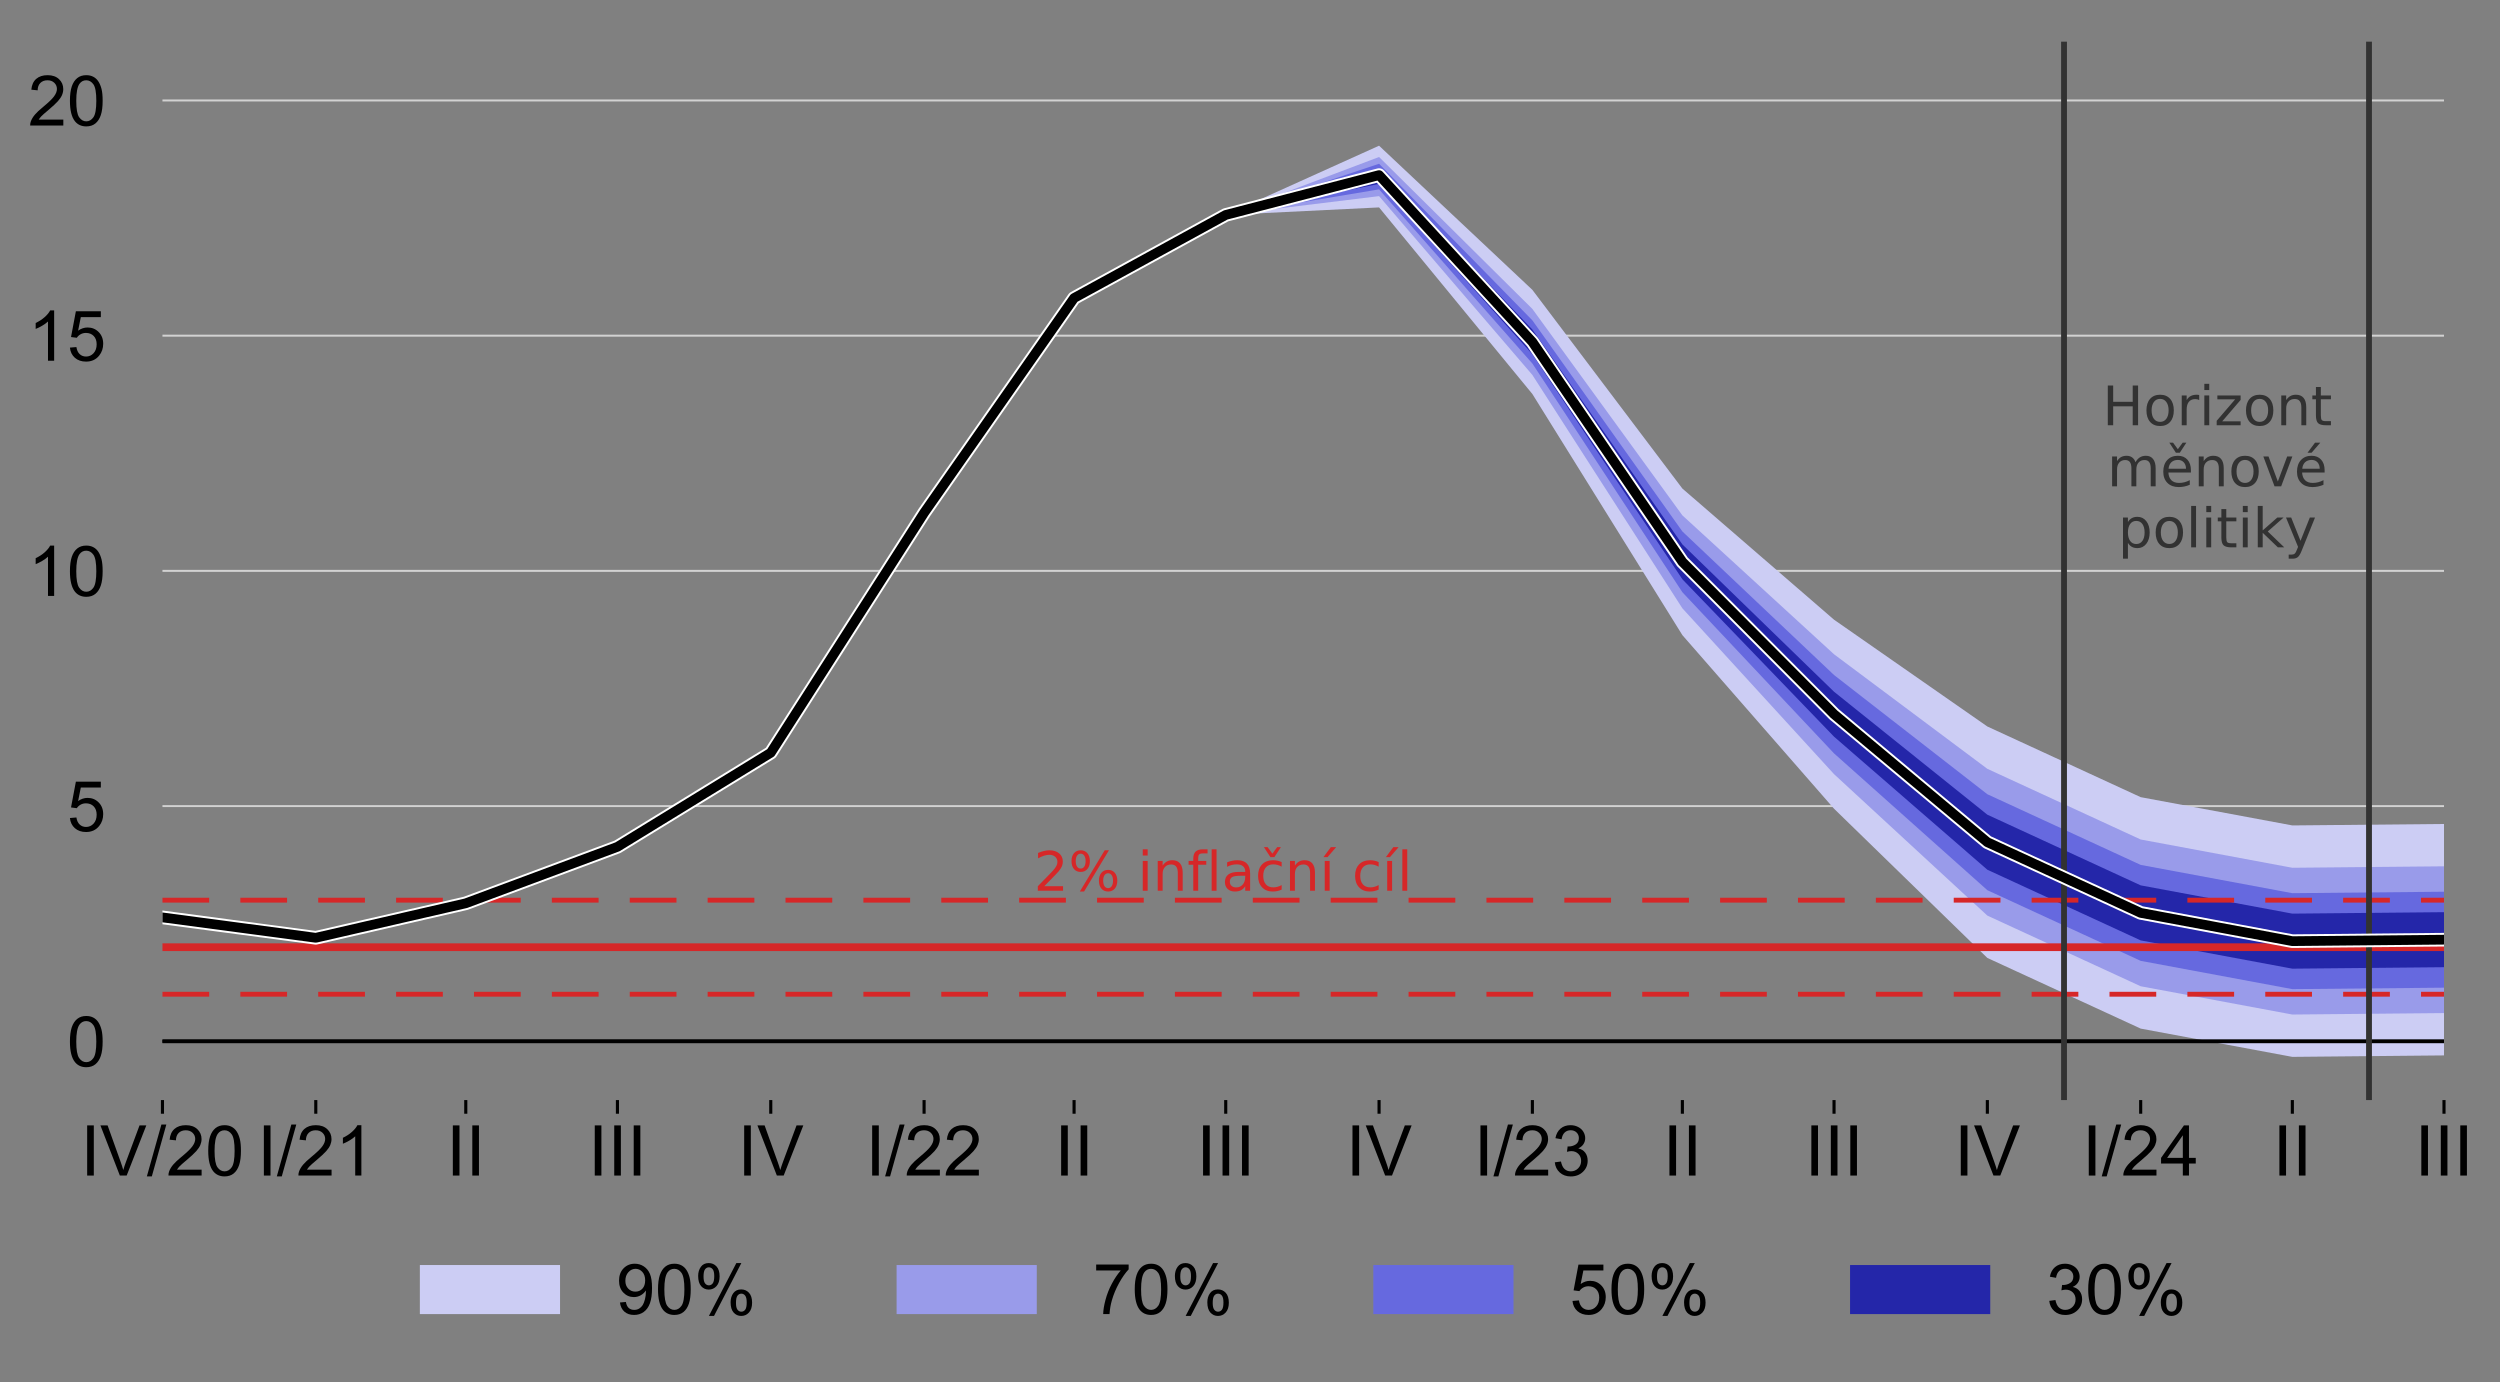 <?xml version="1.0" encoding="utf-8" standalone="no"?>
<!DOCTYPE svg PUBLIC "-//W3C//DTD SVG 1.1//EN"
  "http://www.w3.org/Graphics/SVG/1.1/DTD/svg11.dtd">
<!-- Created with matplotlib (http://matplotlib.org/) -->
<svg height="355pt" version="1.1" viewBox="0 0 642 355" width="642pt" xmlns="http://www.w3.org/2000/svg" xmlns:xlink="http://www.w3.org/1999/xlink">
 <rect x="0" y="0" width="642" height="355" fill="#808080" stroke="none"/>
 <defs>
  <style type="text/css">
*{stroke-linecap:butt;stroke-linejoin:round;}
  </style>
 </defs>
 <g id="figure_1">
  <g id="patch_1">
   <path d="M -0 355.437 
L 642.32 355.437 
L 642.32 0 
L -0 0 
z
" style="fill:none;"/>
  </g>
  <g id="axes_1">
   <g id="patch_2">
    <path d="M 41.719 282.5 
L 627.619 282.5 
L 627.619 10.7 
L 41.719 10.7 
z
" style="fill:none;"/>
   </g>
   <g id="matplotlib.axis_1">
    <g id="xtick_1">
     <g id="line2d_1">
      <defs>
       <path d="M 0 0 
L 0 3.5 
" id="m2a155da977" style="stroke:#000000;stroke-width:0.8;"/>
      </defs>
      <g>
       <use style="stroke:#000000;stroke-width:0.8;" x="41.719" xlink:href="#m2a155da977" y="282.5"/>
      </g>
     </g>
     <g id="text_1">
      <!-- IV/20 -->
      <defs>
       <path d="M 9.328 0 
L 9.328 71.578 
L 18.797 71.578 
L 18.797 0 
z
" id="ArialMT-49"/>
       <path d="M 28.172 0 
L 0.438 71.578 
L 10.688 71.578 
L 29.297 19.578 
Q 31.547 13.328 33.062 7.859 
Q 34.719 13.719 36.922 19.578 
L 56.25 71.578 
L 65.922 71.578 
L 37.891 0 
z
" id="ArialMT-56"/>
       <path d="M 0 -1.219 
L 20.75 72.797 
L 27.781 72.797 
L 7.078 -1.219 
z
" id="ArialMT-2f"/>
       <path d="M 50.344 8.453 
L 50.344 0 
L 3.031 0 
Q 2.938 3.172 4.047 6.109 
Q 5.859 10.938 9.828 15.625 
Q 13.812 20.312 21.344 26.469 
Q 33.016 36.031 37.109 41.625 
Q 41.219 47.219 41.219 52.203 
Q 41.219 57.422 37.469 61 
Q 33.734 64.594 27.734 64.594 
Q 21.391 64.594 17.578 60.781 
Q 13.766 56.984 13.719 50.25 
L 4.688 51.172 
Q 5.609 61.281 11.656 66.578 
Q 17.719 71.875 27.938 71.875 
Q 38.234 71.875 44.234 66.156 
Q 50.25 60.453 50.25 52 
Q 50.25 47.703 48.484 43.547 
Q 46.734 39.406 42.656 34.812 
Q 38.578 30.219 29.109 22.219 
Q 21.188 15.578 18.938 13.203 
Q 16.703 10.844 15.234 8.453 
z
" id="ArialMT-32"/>
       <path d="M 4.156 35.297 
Q 4.156 48 6.766 55.734 
Q 9.375 63.484 14.516 67.672 
Q 19.672 71.875 27.484 71.875 
Q 33.25 71.875 37.594 69.547 
Q 41.938 67.234 44.766 62.859 
Q 47.609 58.5 49.219 52.219 
Q 50.828 45.953 50.828 35.297 
Q 50.828 22.703 48.234 14.969 
Q 45.656 7.234 40.5 3 
Q 35.359 -1.219 27.484 -1.219 
Q 17.141 -1.219 11.234 6.203 
Q 4.156 15.141 4.156 35.297 
M 13.188 35.297 
Q 13.188 17.672 17.312 11.828 
Q 21.438 6 27.484 6 
Q 33.547 6 37.672 11.859 
Q 41.797 17.719 41.797 35.297 
Q 41.797 52.984 37.672 58.781 
Q 33.547 64.594 27.391 64.594 
Q 21.344 64.594 17.719 59.469 
Q 13.188 52.938 13.188 35.297 
" id="ArialMT-30"/>
      </defs>
      <g transform="translate(20.706 301.884)scale(0.18 -0.18)">
       <use xlink:href="#ArialMT-49"/>
       <use x="27.783" xlink:href="#ArialMT-56"/>
       <use x="94.482" xlink:href="#ArialMT-2f"/>
       <use x="122.266" xlink:href="#ArialMT-32"/>
       <use x="177.881" xlink:href="#ArialMT-30"/>
      </g>
     </g>
    </g>
    <g id="xtick_2">
     <g id="line2d_2">
      <g>
       <use style="stroke:#000000;stroke-width:0.8;" x="81.093" xlink:href="#m2a155da977" y="282.5"/>
      </g>
     </g>
     <g id="text_2">
      <!-- I/21 -->
      <defs>
       <path d="M 37.25 0 
L 28.469 0 
L 28.469 56 
Q 25.297 52.984 20.141 49.953 
Q 14.984 46.922 10.891 45.406 
L 10.891 53.906 
Q 18.266 57.375 23.781 62.297 
Q 29.297 67.234 31.594 71.875 
L 37.25 71.875 
z
" id="ArialMT-31"/>
      </defs>
      <g transform="translate(66.083 301.884)scale(0.18 -0.18)">
       <use xlink:href="#ArialMT-49"/>
       <use x="27.783" xlink:href="#ArialMT-2f"/>
       <use x="55.566" xlink:href="#ArialMT-32"/>
       <use x="111.182" xlink:href="#ArialMT-31"/>
      </g>
     </g>
    </g>
    <g id="xtick_3">
     <g id="line2d_3">
      <g>
       <use style="stroke:#000000;stroke-width:0.8;" x="119.611" xlink:href="#m2a155da977" y="282.5"/>
      </g>
     </g>
     <g id="text_3">
      <!-- II -->
      <g transform="translate(114.61 301.884)scale(0.18 -0.18)">
       <use xlink:href="#ArialMT-49"/>
       <use x="27.783" xlink:href="#ArialMT-49"/>
      </g>
     </g>
    </g>
    <g id="xtick_4">
     <g id="line2d_4">
      <g>
       <use style="stroke:#000000;stroke-width:0.8;" x="158.557" xlink:href="#m2a155da977" y="282.5"/>
      </g>
     </g>
     <g id="text_4">
      <!-- III -->
      <g transform="translate(151.056 301.884)scale(0.18 -0.18)">
       <use xlink:href="#ArialMT-49"/>
       <use x="27.783" xlink:href="#ArialMT-49"/>
       <use x="55.566" xlink:href="#ArialMT-49"/>
      </g>
     </g>
    </g>
    <g id="xtick_5">
     <g id="line2d_5">
      <g>
       <use style="stroke:#000000;stroke-width:0.8;" x="197.931" xlink:href="#m2a155da977" y="282.5"/>
      </g>
     </g>
     <g id="text_5">
      <!-- IV -->
      <g transform="translate(189.427 301.884)scale(0.18 -0.18)">
       <use xlink:href="#ArialMT-49"/>
       <use x="27.783" xlink:href="#ArialMT-56"/>
      </g>
     </g>
    </g>
    <g id="xtick_6">
     <g id="line2d_6">
      <g>
       <use style="stroke:#000000;stroke-width:0.8;" x="237.305" xlink:href="#m2a155da977" y="282.5"/>
      </g>
     </g>
     <g id="text_6">
      <!-- I/22 -->
      <g transform="translate(222.294 301.884)scale(0.18 -0.18)">
       <use xlink:href="#ArialMT-49"/>
       <use x="27.783" xlink:href="#ArialMT-2f"/>
       <use x="55.566" xlink:href="#ArialMT-32"/>
       <use x="111.182" xlink:href="#ArialMT-32"/>
      </g>
     </g>
    </g>
    <g id="xtick_7">
     <g id="line2d_7">
      <g>
       <use style="stroke:#000000;stroke-width:0.8;" x="275.823" xlink:href="#m2a155da977" y="282.5"/>
      </g>
     </g>
     <g id="text_7">
      <!-- II -->
      <g transform="translate(270.822 301.884)scale(0.18 -0.18)">
       <use xlink:href="#ArialMT-49"/>
       <use x="27.783" xlink:href="#ArialMT-49"/>
      </g>
     </g>
    </g>
    <g id="xtick_8">
     <g id="line2d_8">
      <g>
       <use style="stroke:#000000;stroke-width:0.8;" x="314.768" xlink:href="#m2a155da977" y="282.5"/>
      </g>
     </g>
     <g id="text_8">
      <!-- III -->
      <g transform="translate(307.268 301.884)scale(0.18 -0.18)">
       <use xlink:href="#ArialMT-49"/>
       <use x="27.783" xlink:href="#ArialMT-49"/>
       <use x="55.566" xlink:href="#ArialMT-49"/>
      </g>
     </g>
    </g>
    <g id="xtick_9">
     <g id="line2d_9">
      <g>
       <use style="stroke:#000000;stroke-width:0.8;" x="354.142" xlink:href="#m2a155da977" y="282.5"/>
      </g>
     </g>
     <g id="text_9">
      <!-- IV -->
      <g transform="translate(345.639 301.884)scale(0.18 -0.18)">
       <use xlink:href="#ArialMT-49"/>
       <use x="27.783" xlink:href="#ArialMT-56"/>
      </g>
     </g>
    </g>
    <g id="xtick_10">
     <g id="line2d_10">
      <g>
       <use style="stroke:#000000;stroke-width:0.8;" x="393.516" xlink:href="#m2a155da977" y="282.5"/>
      </g>
     </g>
     <g id="text_10">
      <!-- I/23 -->
      <defs>
       <path d="M 4.203 18.891 
L 12.984 20.062 
Q 14.5 12.594 18.141 9.297 
Q 21.781 6 27 6 
Q 33.203 6 37.469 10.297 
Q 41.75 14.594 41.75 20.953 
Q 41.75 27 37.797 30.922 
Q 33.844 34.859 27.734 34.859 
Q 25.25 34.859 21.531 33.891 
L 22.516 41.609 
Q 23.391 41.5 23.922 41.5 
Q 29.547 41.5 34.031 44.422 
Q 38.531 47.359 38.531 53.469 
Q 38.531 58.297 35.25 61.469 
Q 31.984 64.656 26.812 64.656 
Q 21.688 64.656 18.266 61.422 
Q 14.844 58.203 13.875 51.766 
L 5.078 53.328 
Q 6.688 62.156 12.391 67.016 
Q 18.109 71.875 26.609 71.875 
Q 32.469 71.875 37.391 69.359 
Q 42.328 66.844 44.938 62.5 
Q 47.562 58.156 47.562 53.266 
Q 47.562 48.641 45.062 44.828 
Q 42.578 41.016 37.703 38.766 
Q 44.047 37.312 47.562 32.688 
Q 51.078 28.078 51.078 21.141 
Q 51.078 11.766 44.234 5.25 
Q 37.406 -1.266 26.953 -1.266 
Q 17.531 -1.266 11.297 4.344 
Q 5.078 9.969 4.203 18.891 
" id="ArialMT-33"/>
      </defs>
      <g transform="translate(378.506 301.884)scale(0.18 -0.18)">
       <use xlink:href="#ArialMT-49"/>
       <use x="27.783" xlink:href="#ArialMT-2f"/>
       <use x="55.566" xlink:href="#ArialMT-32"/>
       <use x="111.182" xlink:href="#ArialMT-33"/>
      </g>
     </g>
    </g>
    <g id="xtick_11">
     <g id="line2d_11">
      <g>
       <use style="stroke:#000000;stroke-width:0.8;" x="432.034" xlink:href="#m2a155da977" y="282.5"/>
      </g>
     </g>
     <g id="text_11">
      <!-- II -->
      <g transform="translate(427.033 301.884)scale(0.18 -0.18)">
       <use xlink:href="#ArialMT-49"/>
       <use x="27.783" xlink:href="#ArialMT-49"/>
      </g>
     </g>
    </g>
    <g id="xtick_12">
     <g id="line2d_12">
      <g>
       <use style="stroke:#000000;stroke-width:0.8;" x="470.98" xlink:href="#m2a155da977" y="282.5"/>
      </g>
     </g>
     <g id="text_12">
      <!-- III -->
      <g transform="translate(463.479 301.884)scale(0.18 -0.18)">
       <use xlink:href="#ArialMT-49"/>
       <use x="27.783" xlink:href="#ArialMT-49"/>
       <use x="55.566" xlink:href="#ArialMT-49"/>
      </g>
     </g>
    </g>
    <g id="xtick_13">
     <g id="line2d_13">
      <g>
       <use style="stroke:#000000;stroke-width:0.8;" x="510.354" xlink:href="#m2a155da977" y="282.5"/>
      </g>
     </g>
     <g id="text_13">
      <!-- IV -->
      <g transform="translate(501.85 301.884)scale(0.18 -0.18)">
       <use xlink:href="#ArialMT-49"/>
       <use x="27.783" xlink:href="#ArialMT-56"/>
      </g>
     </g>
    </g>
    <g id="xtick_14">
     <g id="line2d_14">
      <g>
       <use style="stroke:#000000;stroke-width:0.8;" x="549.728" xlink:href="#m2a155da977" y="282.5"/>
      </g>
     </g>
     <g id="text_14">
      <!-- I/24 -->
      <defs>
       <path d="M 32.328 0 
L 32.328 17.141 
L 1.266 17.141 
L 1.266 25.203 
L 33.938 71.578 
L 41.109 71.578 
L 41.109 25.203 
L 50.781 25.203 
L 50.781 17.141 
L 41.109 17.141 
L 41.109 0 
z
M 32.328 25.203 
L 32.328 57.469 
L 9.906 25.203 
z
" id="ArialMT-34"/>
      </defs>
      <g transform="translate(534.717 301.884)scale(0.18 -0.18)">
       <use xlink:href="#ArialMT-49"/>
       <use x="27.783" xlink:href="#ArialMT-2f"/>
       <use x="55.566" xlink:href="#ArialMT-32"/>
       <use x="111.182" xlink:href="#ArialMT-34"/>
      </g>
     </g>
    </g>
    <g id="xtick_15">
     <g id="line2d_15">
      <g>
       <use style="stroke:#000000;stroke-width:0.8;" x="588.674" xlink:href="#m2a155da977" y="282.5"/>
      </g>
     </g>
     <g id="text_15">
      <!-- II -->
      <g transform="translate(583.673 301.884)scale(0.18 -0.18)">
       <use xlink:href="#ArialMT-49"/>
       <use x="27.783" xlink:href="#ArialMT-49"/>
      </g>
     </g>
    </g>
    <g id="xtick_16">
     <g id="line2d_16">
      <g>
       <use style="stroke:#000000;stroke-width:0.8;" x="627.619" xlink:href="#m2a155da977" y="282.5"/>
      </g>
     </g>
     <g id="text_16">
      <!-- III -->
      <g transform="translate(620.118 301.884)scale(0.18 -0.18)">
       <use xlink:href="#ArialMT-49"/>
       <use x="27.783" xlink:href="#ArialMT-49"/>
       <use x="55.566" xlink:href="#ArialMT-49"/>
      </g>
     </g>
    </g>
   </g>
   <g id="matplotlib.axis_2">
    <g id="ytick_1">
     <g id="text_17">
      <!-- 0 -->
      <g transform="translate(17.21 273.842)scale(0.18 -0.18)">
       <use xlink:href="#ArialMT-30"/>
      </g>
     </g>
    </g>
    <g id="ytick_2">
     <g id="text_18">
      <!-- 5 -->
      <defs>
       <path d="M 4.156 18.75 
L 13.375 19.531 
Q 14.406 12.797 18.141 9.391 
Q 21.875 6 27.156 6 
Q 33.5 6 37.891 10.781 
Q 42.281 15.578 42.281 23.484 
Q 42.281 31 38.062 35.344 
Q 33.844 39.703 27 39.703 
Q 22.75 39.703 19.328 37.766 
Q 15.922 35.844 13.969 32.766 
L 5.719 33.844 
L 12.641 70.609 
L 48.25 70.609 
L 48.25 62.203 
L 19.672 62.203 
L 15.828 42.969 
Q 22.266 47.469 29.344 47.469 
Q 38.719 47.469 45.156 40.969 
Q 51.609 34.469 51.609 24.266 
Q 51.609 14.547 45.953 7.469 
Q 39.062 -1.219 27.156 -1.219 
Q 17.391 -1.219 11.203 4.25 
Q 5.031 9.719 4.156 18.75 
" id="ArialMT-35"/>
      </defs>
      <g transform="translate(17.21 213.442)scale(0.18 -0.18)">
       <use xlink:href="#ArialMT-35"/>
      </g>
     </g>
    </g>
    <g id="ytick_3">
     <g id="text_19">
      <!-- 10 -->
      <g transform="translate(7.2 153.042)scale(0.18 -0.18)">
       <use xlink:href="#ArialMT-31"/>
       <use x="55.615" xlink:href="#ArialMT-30"/>
      </g>
     </g>
    </g>
    <g id="ytick_4">
     <g id="text_20">
      <!-- 15 -->
      <g transform="translate(7.2 92.642)scale(0.18 -0.18)">
       <use xlink:href="#ArialMT-31"/>
       <use x="55.615" xlink:href="#ArialMT-35"/>
      </g>
     </g>
    </g>
    <g id="ytick_5">
     <g id="text_21">
      <!-- 20 -->
      <g transform="translate(7.2 32.242)scale(0.18 -0.18)">
       <use xlink:href="#ArialMT-32"/>
       <use x="55.615" xlink:href="#ArialMT-30"/>
      </g>
     </g>
    </g>
   </g>
   <g id="line2d_17">
    <path clip-path="url(#p093ba86b71)" d="M 41.719 267.4 
L 627.619 267.4 
" style="fill:none;stroke:#000000;stroke-linecap:square;stroke-width:0.75;"/>
   </g>
   <g id="line2d_18">
    <path clip-path="url(#p093ba86b71)" d="M 41.719 207 
L 627.619 207 
" style="fill:none;stroke:#d2d2d2;stroke-linecap:square;stroke-width:0.5;"/>
   </g>
   <g id="line2d_19">
    <path clip-path="url(#p093ba86b71)" d="M 41.719 146.6 
L 627.619 146.6 
" style="fill:none;stroke:#d2d2d2;stroke-linecap:square;stroke-width:0.5;"/>
   </g>
   <g id="line2d_20">
    <path clip-path="url(#p093ba86b71)" d="M 41.719 86.2 
L 627.619 86.2 
" style="fill:none;stroke:#d2d2d2;stroke-linecap:square;stroke-width:0.5;"/>
   </g>
   <g id="legend_1">
    <g id="patch_3">
     <path d="M 104.219 348.237 
L 565.12 348.237 
Q 568.72 348.237 568.72 344.637 
L 568.72 320.975 
Q 568.72 317.375 565.12 317.375 
L 104.219 317.375 
Q 100.619 317.375 100.619 320.975 
L 100.619 344.637 
Q 100.619 348.237 104.219 348.237 
z
" style="fill:none;opacity:0.8;"/>
    </g>
    <g id="patch_4">
     <path d="M 107.819 337.459 
L 143.819 337.459 
L 143.819 324.859 
L 107.819 324.859 
z
" style="fill:#cccdf4;"/>
    </g>
    <g id="text_22">
     <!-- 90% -->
     <defs>
      <path d="M 5.469 16.547 
L 13.922 17.328 
Q 14.984 11.375 18.016 8.688 
Q 21.047 6 25.781 6 
Q 29.828 6 32.875 7.859 
Q 35.938 9.719 37.891 12.812 
Q 39.844 15.922 41.156 21.188 
Q 42.484 26.469 42.484 31.938 
Q 42.484 32.516 42.438 33.688 
Q 39.797 29.5 35.234 26.875 
Q 30.672 24.266 25.344 24.266 
Q 16.453 24.266 10.297 30.703 
Q 4.156 37.156 4.156 47.703 
Q 4.156 58.594 10.578 65.234 
Q 17 71.875 26.656 71.875 
Q 33.641 71.875 39.422 68.109 
Q 45.219 64.359 48.219 57.391 
Q 51.219 50.438 51.219 37.25 
Q 51.219 23.531 48.234 15.406 
Q 45.266 7.281 39.375 3.031 
Q 33.5 -1.219 25.594 -1.219 
Q 17.188 -1.219 11.859 3.438 
Q 6.547 8.109 5.469 16.547 
M 41.453 48.141 
Q 41.453 55.719 37.422 60.156 
Q 33.406 64.594 27.734 64.594 
Q 21.875 64.594 17.531 59.812 
Q 13.188 55.031 13.188 47.406 
Q 13.188 40.578 17.312 36.297 
Q 21.438 32.031 27.484 32.031 
Q 33.594 32.031 37.516 36.297 
Q 41.453 40.578 41.453 48.141 
" id="ArialMT-39"/>
      <path d="M 5.812 54.391 
Q 5.812 62.062 9.672 67.422 
Q 13.531 72.797 20.844 72.797 
Q 27.594 72.797 32 67.984 
Q 36.422 63.188 36.422 53.859 
Q 36.422 44.781 31.953 39.875 
Q 27.484 34.969 20.953 34.969 
Q 14.453 34.969 10.125 39.797 
Q 5.812 44.625 5.812 54.391 
M 21.094 66.75 
Q 17.828 66.75 15.656 63.906 
Q 13.484 61.078 13.484 53.516 
Q 13.484 46.625 15.672 43.812 
Q 17.875 41.016 21.094 41.016 
Q 24.422 41.016 26.594 43.844 
Q 28.766 46.688 28.766 54.203 
Q 28.766 61.141 26.562 63.938 
Q 24.359 66.75 21.094 66.75 
M 21.141 -2.641 
L 60.297 72.797 
L 67.438 72.797 
L 28.422 -2.641 
z
M 52.094 16.797 
Q 52.094 24.516 55.953 29.859 
Q 59.812 35.203 67.188 35.203 
Q 73.922 35.203 78.344 30.391 
Q 82.766 25.594 82.766 16.266 
Q 82.766 7.172 78.297 2.266 
Q 73.828 -2.641 67.234 -2.641 
Q 60.75 -2.641 56.422 2.219 
Q 52.094 7.078 52.094 16.797 
M 67.438 29.156 
Q 64.109 29.156 61.938 26.312 
Q 59.766 23.484 59.766 15.922 
Q 59.766 9.078 61.953 6.25 
Q 64.156 3.422 67.391 3.422 
Q 70.75 3.422 72.922 6.25 
Q 75.094 9.078 75.094 16.609 
Q 75.094 23.531 72.891 26.344 
Q 70.703 29.156 67.438 29.156 
" id="ArialMT-25"/>
     </defs>
     <g transform="translate(158.219 337.459)scale(0.18 -0.18)">
      <use xlink:href="#ArialMT-39"/>
      <use x="55.615" xlink:href="#ArialMT-30"/>
      <use x="111.23" xlink:href="#ArialMT-25"/>
     </g>
    </g>
    <g id="patch_5">
     <path d="M 230.244 337.459 
L 266.244 337.459 
L 266.244 324.859 
L 230.244 324.859 
z
" style="fill:#999bea;"/>
    </g>
    <g id="text_23">
     <!-- 70% -->
     <defs>
      <path d="M 4.734 62.203 
L 4.734 70.656 
L 51.078 70.656 
L 51.078 63.812 
Q 44.234 56.547 37.516 44.484 
Q 30.812 32.422 27.156 19.672 
Q 24.516 10.688 23.781 0 
L 14.75 0 
Q 14.891 8.453 18.062 20.406 
Q 21.234 32.375 27.172 43.484 
Q 33.109 54.594 39.797 62.203 
z
" id="ArialMT-37"/>
     </defs>
     <g transform="translate(280.644 337.459)scale(0.18 -0.18)">
      <use xlink:href="#ArialMT-37"/>
      <use x="55.615" xlink:href="#ArialMT-30"/>
      <use x="111.23" xlink:href="#ArialMT-25"/>
     </g>
    </g>
    <g id="patch_6">
     <path d="M 352.669 337.459 
L 388.669 337.459 
L 388.669 324.859 
L 352.669 324.859 
z
" style="fill:#6669df;"/>
    </g>
    <g id="text_24">
     <!-- 50% -->
     <g transform="translate(403.069 337.459)scale(0.18 -0.18)">
      <use xlink:href="#ArialMT-35"/>
      <use x="55.615" xlink:href="#ArialMT-30"/>
      <use x="111.23" xlink:href="#ArialMT-25"/>
     </g>
    </g>
    <g id="patch_7">
     <path d="M 475.095 337.459 
L 511.095 337.459 
L 511.095 324.859 
L 475.095 324.859 
z
" style="fill:#2426a9;"/>
    </g>
    <g id="text_25">
     <!-- 30% -->
     <g transform="translate(525.495 337.459)scale(0.18 -0.18)">
      <use xlink:href="#ArialMT-33"/>
      <use x="55.615" xlink:href="#ArialMT-30"/>
      <use x="111.23" xlink:href="#ArialMT-25"/>
     </g>
    </g>
   </g>
   <g id="line2d_21">
    <path clip-path="url(#p093ba86b71)" d="M 41.719 25.8 
L 627.619 25.8 
" style="fill:none;stroke:#d2d2d2;stroke-linecap:square;stroke-width:0.5;"/>
   </g>
   <g id="patch_8">
    <path clip-path="url(#p093ba86b71)" d="z
" style="fill:#cccdf4;"/>
   </g>
   <g id="patch_9">
    <path clip-path="url(#p093ba86b71)" d="z
" style="fill:#cccdf4;"/>
   </g>
   <g id="patch_10">
    <path clip-path="url(#p093ba86b71)" d="z
" style="fill:#cccdf4;"/>
   </g>
   <g id="patch_11">
    <path clip-path="url(#p093ba86b71)" d="z
" style="fill:#cccdf4;"/>
   </g>
   <g id="patch_12">
    <path clip-path="url(#p093ba86b71)" d="z
" style="fill:#cccdf4;"/>
   </g>
   <g id="patch_13">
    <path clip-path="url(#p093ba86b71)" d="z
" style="fill:#cccdf4;"/>
   </g>
   <g id="patch_14">
    <path clip-path="url(#p093ba86b71)" d="z
" style="fill:#cccdf4;"/>
   </g>
   <g id="patch_15">
    <path clip-path="url(#p093ba86b71)" d="M 314.768 267.4 
L 314.768 267.4 
L 314.768 55.195 
L 314.768 55.195 
z
" style="fill:#cccdf4;"/>
   </g>
   <g id="patch_16">
    <path clip-path="url(#p093ba86b71)" d="M 354.142 267.4 
L 354.142 267.4 
L 354.142 53.264 
L 354.142 53.264 
z
" style="fill:#cccdf4;"/>
   </g>
   <g id="patch_17">
    <path clip-path="url(#p093ba86b71)" d="M 393.516 267.4 
L 393.516 267.4 
L 393.516 101.185 
L 393.516 101.185 
z
" style="fill:#cccdf4;"/>
   </g>
   <g id="patch_18">
    <path clip-path="url(#p093ba86b71)" d="M 432.034 267.4 
L 432.034 267.4 
L 432.034 163.1 
L 432.034 163.1 
z
" style="fill:#cccdf4;"/>
   </g>
   <g id="patch_19">
    <path clip-path="url(#p093ba86b71)" d="M 470.98 267.4 
L 470.98 267.4 
L 470.98 207.677 
L 470.98 207.677 
z
" style="fill:#cccdf4;"/>
   </g>
   <g id="patch_20">
    <path clip-path="url(#p093ba86b71)" d="M 510.354 267.4 
L 510.354 267.4 
L 510.354 245.999 
L 510.354 245.999 
z
" style="fill:#cccdf4;"/>
   </g>
   <g id="patch_21">
    <path clip-path="url(#p093ba86b71)" d="M 549.728 267.4 
L 549.728 267.4 
L 549.728 264.145 
L 549.728 264.145 
z
" style="fill:#cccdf4;"/>
   </g>
   <g id="patch_22">
    <path clip-path="url(#p093ba86b71)" d="M 588.674 267.4 
L 588.674 267.4 
L 588.674 267.4 
L 588.674 267.4 
z
" style="fill:#cccdf4;"/>
   </g>
   <g id="patch_23">
    <path clip-path="url(#p093ba86b71)" d="M 627.619 267.4 
L 627.619 267.4 
L 627.619 267.4 
L 627.619 267.4 
z
" style="fill:#cccdf4;"/>
   </g>
   <g id="patch_24">
    <path clip-path="url(#p093ba86b71)" d="z
" style="fill:#cccdf4;"/>
   </g>
   <g id="patch_25">
    <path clip-path="url(#p093ba86b71)" d="z
" style="fill:#cccdf4;"/>
   </g>
   <g id="patch_26">
    <path clip-path="url(#p093ba86b71)" d="z
" style="fill:#cccdf4;"/>
   </g>
   <g id="patch_27">
    <path clip-path="url(#p093ba86b71)" d="z
" style="fill:#cccdf4;"/>
   </g>
   <g id="patch_28">
    <path clip-path="url(#p093ba86b71)" d="z
" style="fill:#cccdf4;"/>
   </g>
   <g id="patch_29">
    <path clip-path="url(#p093ba86b71)" d="z
" style="fill:#cccdf4;"/>
   </g>
   <g id="patch_30">
    <path clip-path="url(#p093ba86b71)" d="z
" style="fill:#cccdf4;"/>
   </g>
   <g id="patch_31">
    <path clip-path="url(#p093ba86b71)" d="M 314.768 267.4 
L 314.768 267.4 
L 314.768 267.4 
L 314.768 267.4 
z
" style="fill:#cccdf4;"/>
   </g>
   <g id="patch_32">
    <path clip-path="url(#p093ba86b71)" d="M 354.142 267.4 
L 354.142 267.4 
L 354.142 267.4 
L 354.142 267.4 
z
" style="fill:#cccdf4;"/>
   </g>
   <g id="patch_33">
    <path clip-path="url(#p093ba86b71)" d="M 393.516 267.4 
L 393.516 267.4 
L 393.516 267.4 
L 393.516 267.4 
z
" style="fill:#cccdf4;"/>
   </g>
   <g id="patch_34">
    <path clip-path="url(#p093ba86b71)" d="M 432.034 267.4 
L 432.034 267.4 
L 432.034 267.4 
L 432.034 267.4 
z
" style="fill:#cccdf4;"/>
   </g>
   <g id="patch_35">
    <path clip-path="url(#p093ba86b71)" d="M 470.98 267.4 
L 470.98 267.4 
L 470.98 267.4 
L 470.98 267.4 
z
" style="fill:#cccdf4;"/>
   </g>
   <g id="patch_36">
    <path clip-path="url(#p093ba86b71)" d="M 510.354 267.4 
L 510.354 267.4 
L 510.354 267.4 
L 510.354 267.4 
z
" style="fill:#cccdf4;"/>
   </g>
   <g id="patch_37">
    <path clip-path="url(#p093ba86b71)" d="M 549.728 267.4 
L 549.728 267.4 
L 549.728 267.4 
L 549.728 267.4 
z
" style="fill:#cccdf4;"/>
   </g>
   <g id="patch_38">
    <path clip-path="url(#p093ba86b71)" d="M 588.674 271.405 
L 588.674 271.405 
L 588.674 267.4 
L 588.674 267.4 
z
" style="fill:#cccdf4;"/>
   </g>
   <g id="patch_39">
    <path clip-path="url(#p093ba86b71)" d="M 627.619 271.029 
L 627.619 271.029 
L 627.619 267.4 
L 627.619 267.4 
z
" style="fill:#cccdf4;"/>
   </g>
   <g id="patch_40">
    <path clip-path="url(#p093ba86b71)" d="z
" style="fill:#999bea;"/>
   </g>
   <g id="patch_41">
    <path clip-path="url(#p093ba86b71)" d="z
" style="fill:#999bea;"/>
   </g>
   <g id="patch_42">
    <path clip-path="url(#p093ba86b71)" d="z
" style="fill:#999bea;"/>
   </g>
   <g id="patch_43">
    <path clip-path="url(#p093ba86b71)" d="z
" style="fill:#999bea;"/>
   </g>
   <g id="patch_44">
    <path clip-path="url(#p093ba86b71)" d="z
" style="fill:#999bea;"/>
   </g>
   <g id="patch_45">
    <path clip-path="url(#p093ba86b71)" d="z
" style="fill:#999bea;"/>
   </g>
   <g id="patch_46">
    <path clip-path="url(#p093ba86b71)" d="z
" style="fill:#999bea;"/>
   </g>
   <g id="patch_47">
    <path clip-path="url(#p093ba86b71)" d="M 314.768 55.195 
L 314.768 55.195 
L 314.768 -157.011 
L 314.768 -157.011 
z
" style="fill:#999bea;"/>
   </g>
   <g id="patch_48">
    <path clip-path="url(#p093ba86b71)" d="M 354.142 53.264 
L 354.142 53.264 
L 354.142 -163.771 
L 354.142 -163.771 
z
" style="fill:#999bea;"/>
   </g>
   <g id="patch_49">
    <path clip-path="url(#p093ba86b71)" d="M 393.516 101.185 
L 393.516 101.185 
L 393.516 -69.923 
L 393.516 -69.923 
z
" style="fill:#999bea;"/>
   </g>
   <g id="patch_50">
    <path clip-path="url(#p093ba86b71)" d="M 432.034 163.1 
L 432.034 163.1 
L 432.034 51.914 
L 432.034 51.914 
z
" style="fill:#999bea;"/>
   </g>
   <g id="patch_51">
    <path clip-path="url(#p093ba86b71)" d="M 470.98 207.677 
L 470.98 207.677 
L 470.98 139.075 
L 470.98 139.075 
z
" style="fill:#999bea;"/>
   </g>
   <g id="patch_52">
    <path clip-path="url(#p093ba86b71)" d="M 510.354 245.999 
L 510.354 245.999 
L 510.354 213.725 
L 510.354 213.725 
z
" style="fill:#999bea;"/>
   </g>
   <g id="patch_53">
    <path clip-path="url(#p093ba86b71)" d="M 549.728 264.145 
L 549.728 264.145 
L 549.728 250.018 
L 549.728 250.018 
z
" style="fill:#999bea;"/>
   </g>
   <g id="patch_54">
    <path clip-path="url(#p093ba86b71)" d="M 588.674 267.4 
L 588.674 267.4 
L 588.674 260.533 
L 588.674 260.533 
z
" style="fill:#999bea;"/>
   </g>
   <g id="patch_55">
    <path clip-path="url(#p093ba86b71)" d="M 627.619 267.4 
L 627.619 267.4 
L 627.619 260.157 
L 627.619 260.157 
z
" style="fill:#999bea;"/>
   </g>
   <g id="patch_56">
    <path clip-path="url(#p093ba86b71)" d="z
" style="fill:#999bea;"/>
   </g>
   <g id="patch_57">
    <path clip-path="url(#p093ba86b71)" d="z
" style="fill:#999bea;"/>
   </g>
   <g id="patch_58">
    <path clip-path="url(#p093ba86b71)" d="z
" style="fill:#999bea;"/>
   </g>
   <g id="patch_59">
    <path clip-path="url(#p093ba86b71)" d="z
" style="fill:#999bea;"/>
   </g>
   <g id="patch_60">
    <path clip-path="url(#p093ba86b71)" d="z
" style="fill:#999bea;"/>
   </g>
   <g id="patch_61">
    <path clip-path="url(#p093ba86b71)" d="z
" style="fill:#999bea;"/>
   </g>
   <g id="patch_62">
    <path clip-path="url(#p093ba86b71)" d="z
" style="fill:#999bea;"/>
   </g>
   <g id="patch_63">
    <path clip-path="url(#p093ba86b71)" d="M 314.768 267.4 
L 314.768 267.4 
L 314.768 267.4 
L 314.768 267.4 
z
" style="fill:#999bea;"/>
   </g>
   <g id="patch_64">
    <path clip-path="url(#p093ba86b71)" d="M 354.142 267.4 
L 354.142 267.4 
L 354.142 267.4 
L 354.142 267.4 
z
" style="fill:#999bea;"/>
   </g>
   <g id="patch_65">
    <path clip-path="url(#p093ba86b71)" d="M 393.516 267.4 
L 393.516 267.4 
L 393.516 267.4 
L 393.516 267.4 
z
" style="fill:#999bea;"/>
   </g>
   <g id="patch_66">
    <path clip-path="url(#p093ba86b71)" d="M 432.034 267.4 
L 432.034 267.4 
L 432.034 267.4 
L 432.034 267.4 
z
" style="fill:#999bea;"/>
   </g>
   <g id="patch_67">
    <path clip-path="url(#p093ba86b71)" d="M 470.98 267.4 
L 470.98 267.4 
L 470.98 267.4 
L 470.98 267.4 
z
" style="fill:#999bea;"/>
   </g>
   <g id="patch_68">
    <path clip-path="url(#p093ba86b71)" d="M 510.354 267.4 
L 510.354 267.4 
L 510.354 267.4 
L 510.354 267.4 
z
" style="fill:#999bea;"/>
   </g>
   <g id="patch_69">
    <path clip-path="url(#p093ba86b71)" d="M 549.728 267.4 
L 549.728 267.4 
L 549.728 267.4 
L 549.728 267.4 
z
" style="fill:#999bea;"/>
   </g>
   <g id="patch_70">
    <path clip-path="url(#p093ba86b71)" d="M 588.674 271.405 
L 588.674 271.405 
L 588.674 271.405 
L 588.674 271.405 
z
" style="fill:#999bea;"/>
   </g>
   <g id="patch_71">
    <path clip-path="url(#p093ba86b71)" d="M 627.619 271.029 
L 627.619 271.029 
L 627.619 271.029 
L 627.619 271.029 
z
" style="fill:#999bea;"/>
   </g>
   <g id="patch_72">
    <path clip-path="url(#p093ba86b71)" d="z
" style="fill:#6669df;"/>
   </g>
   <g id="patch_73">
    <path clip-path="url(#p093ba86b71)" d="z
" style="fill:#6669df;"/>
   </g>
   <g id="patch_74">
    <path clip-path="url(#p093ba86b71)" d="z
" style="fill:#6669df;"/>
   </g>
   <g id="patch_75">
    <path clip-path="url(#p093ba86b71)" d="z
" style="fill:#6669df;"/>
   </g>
   <g id="patch_76">
    <path clip-path="url(#p093ba86b71)" d="z
" style="fill:#6669df;"/>
   </g>
   <g id="patch_77">
    <path clip-path="url(#p093ba86b71)" d="z
" style="fill:#6669df;"/>
   </g>
   <g id="patch_78">
    <path clip-path="url(#p093ba86b71)" d="z
" style="fill:#6669df;"/>
   </g>
   <g id="patch_79">
    <path clip-path="url(#p093ba86b71)" d="M 314.768 -157.011 
L 314.768 -157.011 
L 314.768 -369.216 
L 314.768 -369.216 
z
" style="fill:#6669df;"/>
   </g>
   <g id="patch_80">
    <path clip-path="url(#p093ba86b71)" d="M 354.142 -163.771 
L 354.142 -163.771 
L 354.142 -382.545 
L 354.142 -382.545 
z
" style="fill:#6669df;"/>
   </g>
   <g id="patch_81">
    <path clip-path="url(#p093ba86b71)" d="M 393.516 -69.923 
L 393.516 -69.923 
L 393.516 -243.967 
L 393.516 -243.967 
z
" style="fill:#6669df;"/>
   </g>
   <g id="patch_82">
    <path clip-path="url(#p093ba86b71)" d="M 432.034 51.914 
L 432.034 51.914 
L 432.034 -63.403 
L 432.034 -63.403 
z
" style="fill:#6669df;"/>
   </g>
   <g id="patch_83">
    <path clip-path="url(#p093ba86b71)" d="M 470.98 139.075 
L 470.98 139.075 
L 470.98 65.145 
L 470.98 65.145 
z
" style="fill:#6669df;"/>
   </g>
   <g id="patch_84">
    <path clip-path="url(#p093ba86b71)" d="M 510.354 213.725 
L 510.354 213.725 
L 510.354 174.929 
L 510.354 174.929 
z
" style="fill:#6669df;"/>
   </g>
   <g id="patch_85">
    <path clip-path="url(#p093ba86b71)" d="M 549.728 250.018 
L 549.728 250.018 
L 549.728 229.367 
L 549.728 229.367 
z
" style="fill:#6669df;"/>
   </g>
   <g id="patch_86">
    <path clip-path="url(#p093ba86b71)" d="M 588.674 260.533 
L 588.674 260.533 
L 588.674 247.143 
L 588.674 247.143 
z
" style="fill:#6669df;"/>
   </g>
   <g id="patch_87">
    <path clip-path="url(#p093ba86b71)" d="M 627.619 260.157 
L 627.619 260.157 
L 627.619 246.391 
L 627.619 246.391 
z
" style="fill:#6669df;"/>
   </g>
   <g id="patch_88">
    <path clip-path="url(#p093ba86b71)" d="z
" style="fill:#6669df;"/>
   </g>
   <g id="patch_89">
    <path clip-path="url(#p093ba86b71)" d="z
" style="fill:#6669df;"/>
   </g>
   <g id="patch_90">
    <path clip-path="url(#p093ba86b71)" d="z
" style="fill:#6669df;"/>
   </g>
   <g id="patch_91">
    <path clip-path="url(#p093ba86b71)" d="z
" style="fill:#6669df;"/>
   </g>
   <g id="patch_92">
    <path clip-path="url(#p093ba86b71)" d="z
" style="fill:#6669df;"/>
   </g>
   <g id="patch_93">
    <path clip-path="url(#p093ba86b71)" d="z
" style="fill:#6669df;"/>
   </g>
   <g id="patch_94">
    <path clip-path="url(#p093ba86b71)" d="z
" style="fill:#6669df;"/>
   </g>
   <g id="patch_95">
    <path clip-path="url(#p093ba86b71)" d="M 314.768 267.4 
L 314.768 267.4 
L 314.768 267.4 
L 314.768 267.4 
z
" style="fill:#6669df;"/>
   </g>
   <g id="patch_96">
    <path clip-path="url(#p093ba86b71)" d="M 354.142 267.4 
L 354.142 267.4 
L 354.142 267.4 
L 354.142 267.4 
z
" style="fill:#6669df;"/>
   </g>
   <g id="patch_97">
    <path clip-path="url(#p093ba86b71)" d="M 393.516 267.4 
L 393.516 267.4 
L 393.516 267.4 
L 393.516 267.4 
z
" style="fill:#6669df;"/>
   </g>
   <g id="patch_98">
    <path clip-path="url(#p093ba86b71)" d="M 432.034 267.4 
L 432.034 267.4 
L 432.034 267.4 
L 432.034 267.4 
z
" style="fill:#6669df;"/>
   </g>
   <g id="patch_99">
    <path clip-path="url(#p093ba86b71)" d="M 470.98 267.4 
L 470.98 267.4 
L 470.98 267.4 
L 470.98 267.4 
z
" style="fill:#6669df;"/>
   </g>
   <g id="patch_100">
    <path clip-path="url(#p093ba86b71)" d="M 510.354 267.4 
L 510.354 267.4 
L 510.354 267.4 
L 510.354 267.4 
z
" style="fill:#6669df;"/>
   </g>
   <g id="patch_101">
    <path clip-path="url(#p093ba86b71)" d="M 549.728 267.4 
L 549.728 267.4 
L 549.728 267.4 
L 549.728 267.4 
z
" style="fill:#6669df;"/>
   </g>
   <g id="patch_102">
    <path clip-path="url(#p093ba86b71)" d="M 588.674 271.405 
L 588.674 271.405 
L 588.674 271.405 
L 588.674 271.405 
z
" style="fill:#6669df;"/>
   </g>
   <g id="patch_103">
    <path clip-path="url(#p093ba86b71)" d="M 627.619 271.029 
L 627.619 271.029 
L 627.619 271.029 
L 627.619 271.029 
z
" style="fill:#6669df;"/>
   </g>
   <g id="patch_104">
    <path clip-path="url(#p093ba86b71)" d="z
" style="fill:#2426a9;"/>
   </g>
   <g id="patch_105">
    <path clip-path="url(#p093ba86b71)" d="z
" style="fill:#2426a9;"/>
   </g>
   <g id="patch_106">
    <path clip-path="url(#p093ba86b71)" d="z
" style="fill:#2426a9;"/>
   </g>
   <g id="patch_107">
    <path clip-path="url(#p093ba86b71)" d="z
" style="fill:#2426a9;"/>
   </g>
   <g id="patch_108">
    <path clip-path="url(#p093ba86b71)" d="z
" style="fill:#2426a9;"/>
   </g>
   <g id="patch_109">
    <path clip-path="url(#p093ba86b71)" d="z
" style="fill:#2426a9;"/>
   </g>
   <g id="patch_110">
    <path clip-path="url(#p093ba86b71)" d="z
" style="fill:#2426a9;"/>
   </g>
   <g id="patch_111">
    <path clip-path="url(#p093ba86b71)" d="M 314.768 -369.216 
L 314.768 -369.216 
L 314.768 -581.421 
L 314.768 -581.421 
z
" style="fill:#2426a9;"/>
   </g>
   <g id="patch_112">
    <path clip-path="url(#p093ba86b71)" d="M 354.142 -382.545 
L 354.142 -382.545 
L 354.142 -602.721 
L 354.142 -602.721 
z
" style="fill:#2426a9;"/>
   </g>
   <g id="patch_113">
    <path clip-path="url(#p093ba86b71)" d="M 393.516 -243.967 
L 393.516 -243.967 
L 393.516 -420.374 
L 393.516 -420.374 
z
" style="fill:#2426a9;"/>
   </g>
   <g id="patch_114">
    <path clip-path="url(#p093ba86b71)" d="M 432.034 -63.403 
L 432.034 -63.403 
L 432.034 -182.048 
L 432.034 -182.048 
z
" style="fill:#2426a9;"/>
   </g>
   <g id="patch_115">
    <path clip-path="url(#p093ba86b71)" d="M 470.98 65.145 
L 470.98 65.145 
L 470.98 -13.075 
L 470.98 -13.075 
z
" style="fill:#2426a9;"/>
   </g>
   <g id="patch_116">
    <path clip-path="url(#p093ba86b71)" d="M 510.354 174.929 
L 510.354 174.929 
L 510.354 130.877 
L 510.354 130.877 
z
" style="fill:#2426a9;"/>
   </g>
   <g id="patch_117">
    <path clip-path="url(#p093ba86b71)" d="M 549.728 229.367 
L 549.728 229.367 
L 549.728 203.462 
L 549.728 203.462 
z
" style="fill:#2426a9;"/>
   </g>
   <g id="patch_118">
    <path clip-path="url(#p093ba86b71)" d="M 588.674 247.143 
L 588.674 247.143 
L 588.674 228.498 
L 588.674 228.498 
z
" style="fill:#2426a9;"/>
   </g>
   <g id="patch_119">
    <path clip-path="url(#p093ba86b71)" d="M 627.619 246.391 
L 627.619 246.391 
L 627.619 227.37 
L 627.619 227.37 
z
" style="fill:#2426a9;"/>
   </g>
   <g id="patch_120">
    <path clip-path="url(#p093ba86b71)" d="z
" style="fill:#2426a9;"/>
   </g>
   <g id="patch_121">
    <path clip-path="url(#p093ba86b71)" d="z
" style="fill:#2426a9;"/>
   </g>
   <g id="patch_122">
    <path clip-path="url(#p093ba86b71)" d="z
" style="fill:#2426a9;"/>
   </g>
   <g id="patch_123">
    <path clip-path="url(#p093ba86b71)" d="z
" style="fill:#2426a9;"/>
   </g>
   <g id="patch_124">
    <path clip-path="url(#p093ba86b71)" d="z
" style="fill:#2426a9;"/>
   </g>
   <g id="patch_125">
    <path clip-path="url(#p093ba86b71)" d="z
" style="fill:#2426a9;"/>
   </g>
   <g id="patch_126">
    <path clip-path="url(#p093ba86b71)" d="z
" style="fill:#2426a9;"/>
   </g>
   <g id="patch_127">
    <path clip-path="url(#p093ba86b71)" d="M 314.768 267.4 
L 314.768 267.4 
L 314.768 267.4 
L 314.768 267.4 
z
" style="fill:#2426a9;"/>
   </g>
   <g id="patch_128">
    <path clip-path="url(#p093ba86b71)" d="M 354.142 267.4 
L 354.142 267.4 
L 354.142 267.4 
L 354.142 267.4 
z
" style="fill:#2426a9;"/>
   </g>
   <g id="patch_129">
    <path clip-path="url(#p093ba86b71)" d="M 393.516 267.4 
L 393.516 267.4 
L 393.516 267.4 
L 393.516 267.4 
z
" style="fill:#2426a9;"/>
   </g>
   <g id="patch_130">
    <path clip-path="url(#p093ba86b71)" d="M 432.034 267.4 
L 432.034 267.4 
L 432.034 267.4 
L 432.034 267.4 
z
" style="fill:#2426a9;"/>
   </g>
   <g id="patch_131">
    <path clip-path="url(#p093ba86b71)" d="M 470.98 267.4 
L 470.98 267.4 
L 470.98 267.4 
L 470.98 267.4 
z
" style="fill:#2426a9;"/>
   </g>
   <g id="patch_132">
    <path clip-path="url(#p093ba86b71)" d="M 510.354 267.4 
L 510.354 267.4 
L 510.354 267.4 
L 510.354 267.4 
z
" style="fill:#2426a9;"/>
   </g>
   <g id="patch_133">
    <path clip-path="url(#p093ba86b71)" d="M 549.728 267.4 
L 549.728 267.4 
L 549.728 267.4 
L 549.728 267.4 
z
" style="fill:#2426a9;"/>
   </g>
   <g id="patch_134">
    <path clip-path="url(#p093ba86b71)" d="M 588.674 271.405 
L 588.674 271.405 
L 588.674 271.405 
L 588.674 271.405 
z
" style="fill:#2426a9;"/>
   </g>
   <g id="patch_135">
    <path clip-path="url(#p093ba86b71)" d="M 627.619 271.029 
L 627.619 271.029 
L 627.619 271.029 
L 627.619 271.029 
z
" style="fill:#2426a9;"/>
   </g>
   <g id="PolyCollection_1">
    <path clip-path="url(#p093ba86b71)" d="M 314.768 55.195 
L 314.768 55.195 
L 354.142 53.264 
L 393.516 101.185 
L 432.034 163.1 
L 470.98 207.677 
L 510.354 245.999 
L 549.728 264.145 
L 588.674 271.405 
L 627.619 271.029 
L 627.619 211.595 
L 627.619 211.595 
L 588.674 211.971 
L 549.728 204.711 
L 510.354 186.565 
L 470.98 159.139 
L 432.034 125.459 
L 393.516 74.439 
L 354.142 37.415 
L 314.768 55.195 
z
" style="fill:#cccdf4;"/>
   </g>
   <g id="PolyCollection_2">
    <path clip-path="url(#p093ba86b71)" d="M 314.768 55.195 
L 314.768 55.195 
L 354.142 50.365 
L 393.516 96.292 
L 432.034 156.214 
L 470.98 198.798 
L 510.354 235.127 
L 549.728 253.273 
L 588.674 260.533 
L 627.619 260.157 
L 627.619 222.467 
L 627.619 222.467 
L 588.674 222.843 
L 549.728 215.583 
L 510.354 197.437 
L 470.98 168.018 
L 432.034 132.344 
L 393.516 79.332 
L 354.142 40.314 
L 314.768 55.195 
z
" style="fill:#999bea;"/>
   </g>
   <g id="PolyCollection_3">
    <path clip-path="url(#p093ba86b71)" d="M 314.768 55.195 
L 314.768 55.195 
L 354.142 48.626 
L 393.516 93.357 
L 432.034 152.083 
L 470.98 193.471 
L 510.354 228.603 
L 549.728 246.75 
L 588.674 254.01 
L 627.619 253.634 
L 627.619 228.991 
L 627.619 228.991 
L 588.674 229.367 
L 549.728 222.106 
L 510.354 203.96 
L 470.98 173.345 
L 432.034 136.476 
L 393.516 82.267 
L 354.142 42.054 
L 314.768 55.195 
z
" style="fill:#6669df;"/>
   </g>
   <g id="PolyCollection_4">
    <path clip-path="url(#p093ba86b71)" d="M 314.768 55.195 
L 314.768 55.195 
L 354.142 47.224 
L 393.516 90.992 
L 432.034 148.755 
L 470.98 189.179 
L 510.354 223.349 
L 549.728 241.495 
L 588.674 248.755 
L 627.619 248.379 
L 627.619 234.245 
L 627.619 234.245 
L 588.674 234.621 
L 549.728 227.361 
L 510.354 209.215 
L 470.98 177.637 
L 432.034 139.804 
L 393.516 84.632 
L 354.142 43.455 
L 314.768 55.195 
z
" style="fill:#2426a9;"/>
   </g>
   <g id="line2d_22">
    <path clip-path="url(#p093ba86b71)" d="M 41.719 243.24 
L 81.093 243.24 
L 119.611 243.24 
L 158.557 243.24 
L 197.931 243.24 
L 237.305 243.24 
L 275.823 243.24 
L 314.768 243.24 
L 354.142 243.24 
L 393.516 243.24 
L 432.034 243.24 
L 470.98 243.24 
L 510.354 243.24 
L 549.728 243.24 
L 588.674 243.24 
L 627.619 243.24 
" style="fill:none;stroke:#d62728;stroke-linecap:square;stroke-width:2;"/>
   </g>
   <g id="line2d_23">
    <path clip-path="url(#p093ba86b71)" d="M 41.719 255.32 
L 81.093 255.32 
L 119.611 255.32 
L 158.557 255.32 
L 197.931 255.32 
L 237.305 255.32 
L 275.823 255.32 
L 314.768 255.32 
L 354.142 255.32 
L 393.516 255.32 
L 432.034 255.32 
L 470.98 255.32 
L 510.354 255.32 
L 549.728 255.32 
L 588.674 255.32 
L 627.619 255.32 
" style="fill:none;stroke:#d62728;stroke-dasharray:12,8,12,8;stroke-dashoffset:0;stroke-width:1.25;"/>
   </g>
   <g id="line2d_24">
    <path clip-path="url(#p093ba86b71)" d="M 41.719 231.16 
L 81.093 231.16 
L 119.611 231.16 
L 158.557 231.16 
L 197.931 231.16 
L 237.305 231.16 
L 275.823 231.16 
L 314.768 231.16 
L 354.142 231.16 
L 393.516 231.16 
L 432.034 231.16 
L 470.98 231.16 
L 510.354 231.16 
L 549.728 231.16 
L 588.674 231.16 
L 627.619 231.16 
" style="fill:none;stroke:#d62728;stroke-dasharray:12,8,12,8;stroke-dashoffset:0;stroke-width:1.25;"/>
   </g>
   <g id="text_26">
    <!--        2% inflační cíl -->
    <defs>
     <path id="DejaVuSans-20"/>
     <path d="M 19.188 8.297 
L 53.609 8.297 
L 53.609 0 
L 7.328 0 
L 7.328 8.297 
Q 12.938 14.109 22.625 23.891 
Q 32.328 33.688 34.812 36.531 
Q 39.547 41.844 41.422 45.531 
Q 43.312 49.219 43.312 52.781 
Q 43.312 58.594 39.234 62.25 
Q 35.156 65.922 28.609 65.922 
Q 23.969 65.922 18.812 64.312 
Q 13.672 62.703 7.812 59.422 
L 7.812 69.391 
Q 13.766 71.781 18.938 73 
Q 24.125 74.219 28.422 74.219 
Q 39.75 74.219 46.484 68.547 
Q 53.219 62.891 53.219 53.422 
Q 53.219 48.922 51.531 44.891 
Q 49.859 40.875 45.406 35.406 
Q 44.188 33.984 37.641 27.219 
Q 31.109 20.453 19.188 8.297 
" id="DejaVuSans-32"/>
     <path d="M 72.703 32.078 
Q 68.453 32.078 66.031 28.469 
Q 63.625 24.859 63.625 18.406 
Q 63.625 12.062 66.031 8.422 
Q 68.453 4.781 72.703 4.781 
Q 76.859 4.781 79.266 8.422 
Q 81.688 12.062 81.688 18.406 
Q 81.688 24.812 79.266 28.438 
Q 76.859 32.078 72.703 32.078 
M 72.703 38.281 
Q 80.422 38.281 84.953 32.906 
Q 89.5 27.547 89.5 18.406 
Q 89.5 9.281 84.938 3.922 
Q 80.375 -1.422 72.703 -1.422 
Q 64.891 -1.422 60.344 3.922 
Q 55.812 9.281 55.812 18.406 
Q 55.812 27.594 60.375 32.938 
Q 64.938 38.281 72.703 38.281 
M 22.312 68.016 
Q 18.109 68.016 15.688 64.375 
Q 13.281 60.75 13.281 54.391 
Q 13.281 47.953 15.672 44.328 
Q 18.062 40.719 22.312 40.719 
Q 26.562 40.719 28.969 44.328 
Q 31.391 47.953 31.391 54.391 
Q 31.391 60.688 28.953 64.344 
Q 26.516 68.016 22.312 68.016 
M 66.406 74.219 
L 74.219 74.219 
L 28.609 -1.422 
L 20.797 -1.422 
z
M 22.312 74.219 
Q 30.031 74.219 34.609 68.875 
Q 39.203 63.531 39.203 54.391 
Q 39.203 45.172 34.641 39.844 
Q 30.078 34.516 22.312 34.516 
Q 14.547 34.516 10.031 39.859 
Q 5.516 45.219 5.516 54.391 
Q 5.516 63.484 10.047 68.844 
Q 14.594 74.219 22.312 74.219 
" id="DejaVuSans-25"/>
     <path d="M 9.422 54.688 
L 18.406 54.688 
L 18.406 0 
L 9.422 0 
z
M 9.422 75.984 
L 18.406 75.984 
L 18.406 64.594 
L 9.422 64.594 
z
" id="DejaVuSans-69"/>
     <path d="M 54.891 33.016 
L 54.891 0 
L 45.906 0 
L 45.906 32.719 
Q 45.906 40.484 42.875 44.328 
Q 39.844 48.188 33.797 48.188 
Q 26.516 48.188 22.312 43.547 
Q 18.109 38.922 18.109 30.906 
L 18.109 0 
L 9.078 0 
L 9.078 54.688 
L 18.109 54.688 
L 18.109 46.188 
Q 21.344 51.125 25.703 53.562 
Q 30.078 56 35.797 56 
Q 45.219 56 50.047 50.172 
Q 54.891 44.344 54.891 33.016 
" id="DejaVuSans-6e"/>
     <path d="M 37.109 75.984 
L 37.109 68.5 
L 28.516 68.5 
Q 23.688 68.5 21.797 66.547 
Q 19.922 64.594 19.922 59.516 
L 19.922 54.688 
L 34.719 54.688 
L 34.719 47.703 
L 19.922 47.703 
L 19.922 0 
L 10.891 0 
L 10.891 47.703 
L 2.297 47.703 
L 2.297 54.688 
L 10.891 54.688 
L 10.891 58.5 
Q 10.891 67.625 15.141 71.797 
Q 19.391 75.984 28.609 75.984 
z
" id="DejaVuSans-66"/>
     <path d="M 9.422 75.984 
L 18.406 75.984 
L 18.406 0 
L 9.422 0 
z
" id="DejaVuSans-6c"/>
     <path d="M 34.281 27.484 
Q 23.391 27.484 19.188 25 
Q 14.984 22.516 14.984 16.5 
Q 14.984 11.719 18.141 8.906 
Q 21.297 6.109 26.703 6.109 
Q 34.188 6.109 38.703 11.406 
Q 43.219 16.703 43.219 25.484 
L 43.219 27.484 
z
M 52.203 31.203 
L 52.203 0 
L 43.219 0 
L 43.219 8.297 
Q 40.141 3.328 35.547 0.953 
Q 30.953 -1.422 24.312 -1.422 
Q 15.922 -1.422 10.953 3.297 
Q 6 8.016 6 15.922 
Q 6 25.141 12.172 29.828 
Q 18.359 34.516 30.609 34.516 
L 43.219 34.516 
L 43.219 35.406 
Q 43.219 41.609 39.141 45 
Q 35.062 48.391 27.688 48.391 
Q 23 48.391 18.547 47.266 
Q 14.109 46.141 10.016 43.891 
L 10.016 52.203 
Q 14.938 54.109 19.578 55.047 
Q 24.219 56 28.609 56 
Q 40.484 56 46.344 49.844 
Q 52.203 43.703 52.203 31.203 
" id="DejaVuSans-61"/>
     <path d="M 48.781 52.594 
L 48.781 44.188 
Q 44.969 46.297 41.141 47.344 
Q 37.312 48.391 33.406 48.391 
Q 24.656 48.391 19.812 42.844 
Q 14.984 37.312 14.984 27.297 
Q 14.984 17.281 19.812 11.734 
Q 24.656 6.203 33.406 6.203 
Q 37.312 6.203 41.141 7.25 
Q 44.969 8.297 48.781 10.406 
L 48.781 2.094 
Q 45.016 0.344 40.984 -0.531 
Q 36.969 -1.422 32.422 -1.422 
Q 20.062 -1.422 12.781 6.344 
Q 5.516 14.109 5.516 27.297 
Q 5.516 40.672 12.859 48.328 
Q 20.219 56 33.016 56 
Q 37.156 56 41.109 55.141 
Q 45.062 54.297 48.781 52.594 
M 28.141 61.625 
L 16.172 79.984 
L 22.969 79.984 
L 31.75 68.016 
L 40.547 79.984 
L 47.328 79.984 
L 35.359 61.625 
z
" id="DejaVuSans-10d"/>
     <path d="M 20.656 79.984 
L 30.375 79.984 
L 14.469 61.625 
L 6.984 61.625 
z
M 9.422 54.688 
L 18.406 54.688 
L 18.406 0 
L 9.422 0 
z
M 13.922 56 
z
" id="DejaVuSans-ed"/>
     <path d="M 48.781 52.594 
L 48.781 44.188 
Q 44.969 46.297 41.141 47.344 
Q 37.312 48.391 33.406 48.391 
Q 24.656 48.391 19.812 42.844 
Q 14.984 37.312 14.984 27.297 
Q 14.984 17.281 19.812 11.734 
Q 24.656 6.203 33.406 6.203 
Q 37.312 6.203 41.141 7.25 
Q 44.969 8.297 48.781 10.406 
L 48.781 2.094 
Q 45.016 0.344 40.984 -0.531 
Q 36.969 -1.422 32.422 -1.422 
Q 20.062 -1.422 12.781 6.344 
Q 5.516 14.109 5.516 27.297 
Q 5.516 40.672 12.859 48.328 
Q 20.219 56 33.016 56 
Q 37.156 56 41.109 55.141 
Q 45.062 54.297 48.781 52.594 
" id="DejaVuSans-63"/>
    </defs>
    <g style="fill:#d62728;" transform="translate(234.331 228.744)scale(0.14 -0.14)">
     <use xlink:href="#DejaVuSans-20"/>
     <use x="31.787" xlink:href="#DejaVuSans-20"/>
     <use x="63.574" xlink:href="#DejaVuSans-20"/>
     <use x="95.361" xlink:href="#DejaVuSans-20"/>
     <use x="127.148" xlink:href="#DejaVuSans-20"/>
     <use x="158.936" xlink:href="#DejaVuSans-20"/>
     <use x="190.723" xlink:href="#DejaVuSans-20"/>
     <use x="222.51" xlink:href="#DejaVuSans-32"/>
     <use x="286.133" xlink:href="#DejaVuSans-25"/>
     <use x="381.152" xlink:href="#DejaVuSans-20"/>
     <use x="412.939" xlink:href="#DejaVuSans-69"/>
     <use x="440.723" xlink:href="#DejaVuSans-6e"/>
     <use x="504.102" xlink:href="#DejaVuSans-66"/>
     <use x="539.307" xlink:href="#DejaVuSans-6c"/>
     <use x="567.09" xlink:href="#DejaVuSans-61"/>
     <use x="628.369" xlink:href="#DejaVuSans-10d"/>
     <use x="683.35" xlink:href="#DejaVuSans-6e"/>
     <use x="746.729" xlink:href="#DejaVuSans-ed"/>
     <use x="774.512" xlink:href="#DejaVuSans-20"/>
     <use x="806.299" xlink:href="#DejaVuSans-63"/>
     <use x="861.279" xlink:href="#DejaVuSans-ed"/>
     <use x="889.062" xlink:href="#DejaVuSans-6c"/>
    </g>
   </g>
   <g id="line2d_25">
    <path clip-path="url(#p093ba86b71)" d="M 41.719 267.4 
L 81.093 267.4 
L 119.611 267.4 
L 158.557 267.4 
L 197.931 267.4 
L 237.305 267.4 
L 275.823 267.4 
L 314.768 267.4 
L 354.142 267.4 
L 393.516 267.4 
L 432.034 267.4 
L 470.98 267.4 
L 510.354 267.4 
L 549.728 267.4 
L 588.674 267.4 
L 627.619 267.4 
" style="fill:none;stroke:#000000;stroke-linecap:square;"/>
   </g>
   <g id="line2d_26">
    <path clip-path="url(#p093ba86b71)" d="M 530.041 282.5 
L 530.041 10.7 
" style="fill:none;stroke:#323232;stroke-linecap:square;stroke-width:1.5;"/>
   </g>
   <g id="line2d_27">
    <path clip-path="url(#p093ba86b71)" d="M 608.36 282.5 
L 608.36 10.7 
" style="fill:none;stroke:#323232;stroke-linecap:square;stroke-width:1.5;"/>
   </g>
   <g id="text_27">
    <!-- Horizont -->
    <defs>
     <path d="M 9.812 72.906 
L 19.672 72.906 
L 19.672 43.016 
L 55.516 43.016 
L 55.516 72.906 
L 65.375 72.906 
L 65.375 0 
L 55.516 0 
L 55.516 34.719 
L 19.672 34.719 
L 19.672 0 
L 9.812 0 
z
" id="DejaVuSans-48"/>
     <path d="M 30.609 48.391 
Q 23.391 48.391 19.188 42.75 
Q 14.984 37.109 14.984 27.297 
Q 14.984 17.484 19.156 11.844 
Q 23.344 6.203 30.609 6.203 
Q 37.797 6.203 41.984 11.859 
Q 46.188 17.531 46.188 27.297 
Q 46.188 37.016 41.984 42.703 
Q 37.797 48.391 30.609 48.391 
M 30.609 56 
Q 42.328 56 49.016 48.375 
Q 55.719 40.766 55.719 27.297 
Q 55.719 13.875 49.016 6.219 
Q 42.328 -1.422 30.609 -1.422 
Q 18.844 -1.422 12.172 6.219 
Q 5.516 13.875 5.516 27.297 
Q 5.516 40.766 12.172 48.375 
Q 18.844 56 30.609 56 
" id="DejaVuSans-6f"/>
     <path d="M 41.109 46.297 
Q 39.594 47.172 37.812 47.578 
Q 36.031 48 33.891 48 
Q 26.266 48 22.188 43.047 
Q 18.109 38.094 18.109 28.812 
L 18.109 0 
L 9.078 0 
L 9.078 54.688 
L 18.109 54.688 
L 18.109 46.188 
Q 20.953 51.172 25.484 53.578 
Q 30.031 56 36.531 56 
Q 37.453 56 38.578 55.875 
Q 39.703 55.766 41.062 55.516 
z
" id="DejaVuSans-72"/>
     <path d="M 5.516 54.688 
L 48.188 54.688 
L 48.188 46.484 
L 14.406 7.172 
L 48.188 7.172 
L 48.188 0 
L 4.297 0 
L 4.297 8.203 
L 38.094 47.516 
L 5.516 47.516 
z
" id="DejaVuSans-7a"/>
     <path d="M 18.312 70.219 
L 18.312 54.688 
L 36.812 54.688 
L 36.812 47.703 
L 18.312 47.703 
L 18.312 18.016 
Q 18.312 11.328 20.141 9.422 
Q 21.969 7.516 27.594 7.516 
L 36.812 7.516 
L 36.812 0 
L 27.594 0 
Q 17.188 0 13.234 3.875 
Q 9.281 7.766 9.281 18.016 
L 9.281 47.703 
L 2.688 47.703 
L 2.688 54.688 
L 9.281 54.688 
L 9.281 70.219 
z
" id="DejaVuSans-74"/>
    </defs>
    <g style="fill:#323232;" transform="translate(539.907 109.206)scale(0.14 -0.14)">
     <use xlink:href="#DejaVuSans-48"/>
     <use x="75.195" xlink:href="#DejaVuSans-6f"/>
     <use x="136.377" xlink:href="#DejaVuSans-72"/>
     <use x="177.49" xlink:href="#DejaVuSans-69"/>
     <use x="205.273" xlink:href="#DejaVuSans-7a"/>
     <use x="257.764" xlink:href="#DejaVuSans-6f"/>
     <use x="318.945" xlink:href="#DejaVuSans-6e"/>
     <use x="382.324" xlink:href="#DejaVuSans-74"/>
    </g>
    <!-- měnové -->
    <defs>
     <path d="M 52 44.188 
Q 55.375 50.25 60.062 53.125 
Q 64.75 56 71.094 56 
Q 79.641 56 84.281 50.016 
Q 88.922 44.047 88.922 33.016 
L 88.922 0 
L 79.891 0 
L 79.891 32.719 
Q 79.891 40.578 77.094 44.375 
Q 74.312 48.188 68.609 48.188 
Q 61.625 48.188 57.562 43.547 
Q 53.516 38.922 53.516 30.906 
L 53.516 0 
L 44.484 0 
L 44.484 32.719 
Q 44.484 40.625 41.703 44.406 
Q 38.922 48.188 33.109 48.188 
Q 26.219 48.188 22.156 43.531 
Q 18.109 38.875 18.109 30.906 
L 18.109 0 
L 9.078 0 
L 9.078 54.688 
L 18.109 54.688 
L 18.109 46.188 
Q 21.188 51.219 25.484 53.609 
Q 29.781 56 35.688 56 
Q 41.656 56 45.828 52.969 
Q 50 49.953 52 44.188 
" id="DejaVuSans-6d"/>
     <path d="M 56.203 29.594 
L 56.203 25.203 
L 14.891 25.203 
Q 15.484 15.922 20.484 11.062 
Q 25.484 6.203 34.422 6.203 
Q 39.594 6.203 44.453 7.469 
Q 49.312 8.734 54.109 11.281 
L 54.109 2.781 
Q 49.266 0.734 44.188 -0.344 
Q 39.109 -1.422 33.891 -1.422 
Q 20.797 -1.422 13.156 6.188 
Q 5.516 13.812 5.516 26.812 
Q 5.516 40.234 12.766 48.109 
Q 20.016 56 32.328 56 
Q 43.359 56 49.781 48.891 
Q 56.203 41.797 56.203 29.594 
M 47.219 32.234 
Q 47.125 39.594 43.094 43.984 
Q 39.062 48.391 32.422 48.391 
Q 24.906 48.391 20.391 44.141 
Q 15.875 39.891 15.188 32.172 
z
M 28.641 61.625 
L 16.672 79.984 
L 23.469 79.984 
L 32.25 68.016 
L 41.047 79.984 
L 47.828 79.984 
L 35.859 61.625 
z
" id="DejaVuSans-11b"/>
     <path d="M 2.984 54.688 
L 12.5 54.688 
L 29.594 8.797 
L 46.688 54.688 
L 56.203 54.688 
L 35.688 0 
L 23.484 0 
z
" id="DejaVuSans-76"/>
     <path d="M 56.203 29.594 
L 56.203 25.203 
L 14.891 25.203 
Q 15.484 15.922 20.484 11.062 
Q 25.484 6.203 34.422 6.203 
Q 39.594 6.203 44.453 7.469 
Q 49.312 8.734 54.109 11.281 
L 54.109 2.781 
Q 49.266 0.734 44.188 -0.344 
Q 39.109 -1.422 33.891 -1.422 
Q 20.797 -1.422 13.156 6.188 
Q 5.516 13.812 5.516 26.812 
Q 5.516 40.234 12.766 48.109 
Q 20.016 56 32.328 56 
Q 43.359 56 49.781 48.891 
Q 56.203 41.797 56.203 29.594 
M 47.219 32.234 
Q 47.125 39.594 43.094 43.984 
Q 39.062 48.391 32.422 48.391 
Q 24.906 48.391 20.391 44.141 
Q 15.875 39.891 15.188 32.172 
z
M 38.531 79.984 
L 48.25 79.984 
L 32.344 61.625 
L 24.859 61.625 
z
" id="DejaVuSans-e9"/>
    </defs>
    <g style="fill:#323232;" transform="translate(541.119 124.883)scale(0.14 -0.14)">
     <use xlink:href="#DejaVuSans-6d"/>
     <use x="97.412" xlink:href="#DejaVuSans-11b"/>
     <use x="158.936" xlink:href="#DejaVuSans-6e"/>
     <use x="222.314" xlink:href="#DejaVuSans-6f"/>
     <use x="283.496" xlink:href="#DejaVuSans-76"/>
     <use x="342.676" xlink:href="#DejaVuSans-e9"/>
    </g>
    <!-- politiky -->
    <defs>
     <path d="M 18.109 8.203 
L 18.109 -20.797 
L 9.078 -20.797 
L 9.078 54.688 
L 18.109 54.688 
L 18.109 46.391 
Q 20.953 51.266 25.266 53.625 
Q 29.594 56 35.594 56 
Q 45.562 56 51.781 48.094 
Q 58.016 40.188 58.016 27.297 
Q 58.016 14.406 51.781 6.484 
Q 45.562 -1.422 35.594 -1.422 
Q 29.594 -1.422 25.266 0.953 
Q 20.953 3.328 18.109 8.203 
M 48.688 27.297 
Q 48.688 37.203 44.609 42.844 
Q 40.531 48.484 33.406 48.484 
Q 26.266 48.484 22.188 42.844 
Q 18.109 37.203 18.109 27.297 
Q 18.109 17.391 22.188 11.75 
Q 26.266 6.109 33.406 6.109 
Q 40.531 6.109 44.609 11.75 
Q 48.688 17.391 48.688 27.297 
" id="DejaVuSans-70"/>
     <path d="M 9.078 75.984 
L 18.109 75.984 
L 18.109 31.109 
L 44.922 54.688 
L 56.391 54.688 
L 27.391 29.109 
L 57.625 0 
L 45.906 0 
L 18.109 26.703 
L 18.109 0 
L 9.078 0 
z
" id="DejaVuSans-6b"/>
     <path d="M 32.172 -5.078 
Q 28.375 -14.844 24.75 -17.812 
Q 21.141 -20.797 15.094 -20.797 
L 7.906 -20.797 
L 7.906 -13.281 
L 13.188 -13.281 
Q 16.891 -13.281 18.938 -11.516 
Q 21 -9.766 23.484 -3.219 
L 25.094 0.875 
L 2.984 54.688 
L 12.5 54.688 
L 29.594 11.922 
L 46.688 54.688 
L 56.203 54.688 
z
" id="DejaVuSans-79"/>
    </defs>
    <g style="fill:#323232;" transform="translate(543.916 140.56)scale(0.14 -0.14)">
     <use xlink:href="#DejaVuSans-70"/>
     <use x="63.477" xlink:href="#DejaVuSans-6f"/>
     <use x="124.658" xlink:href="#DejaVuSans-6c"/>
     <use x="152.441" xlink:href="#DejaVuSans-69"/>
     <use x="180.225" xlink:href="#DejaVuSans-74"/>
     <use x="219.434" xlink:href="#DejaVuSans-69"/>
     <use x="247.217" xlink:href="#DejaVuSans-6b"/>
     <use x="305.08" xlink:href="#DejaVuSans-79"/>
    </g>
   </g>
   <g id="line2d_28">
    <path clip-path="url(#p093ba86b71)" d="M 41.719 235.589 
L 81.093 240.824 
L 119.611 231.965 
L 158.557 217.469 
L 197.931 193.309 
L 237.305 131.701 
L 275.823 76.536 
L 314.768 55.195 
L 354.142 44.969 
L 393.516 87.812 
L 432.034 144.279 
L 470.98 183.408 
L 510.354 216.282 
L 549.728 234.428 
L 588.674 241.688 
L 627.619 241.312 
" style="fill:none;stroke:#ffffff;stroke-linecap:square;stroke-width:3.5;"/>
   </g>
   <g id="line2d_29">
    <path clip-path="url(#p093ba86b71)" d="M 41.719 235.589 
L 81.093 240.824 
L 119.611 231.965 
L 158.557 217.469 
L 197.931 193.309 
L 237.305 131.701 
L 275.823 76.536 
L 314.768 55.195 
L 354.142 44.969 
L 393.516 87.812 
L 432.034 144.279 
L 470.98 183.408 
L 510.354 216.282 
L 549.728 234.428 
L 588.674 241.688 
L 627.619 241.312 
" style="fill:none;stroke:#000000;stroke-linecap:square;stroke-width:2.5;"/>
   </g>
  </g>
 </g>
 <defs>
  <clipPath id="p093ba86b71">
   <rect height="271.8" width="585.9" x="41.719" y="10.7"/>
  </clipPath>
 </defs>
</svg>
